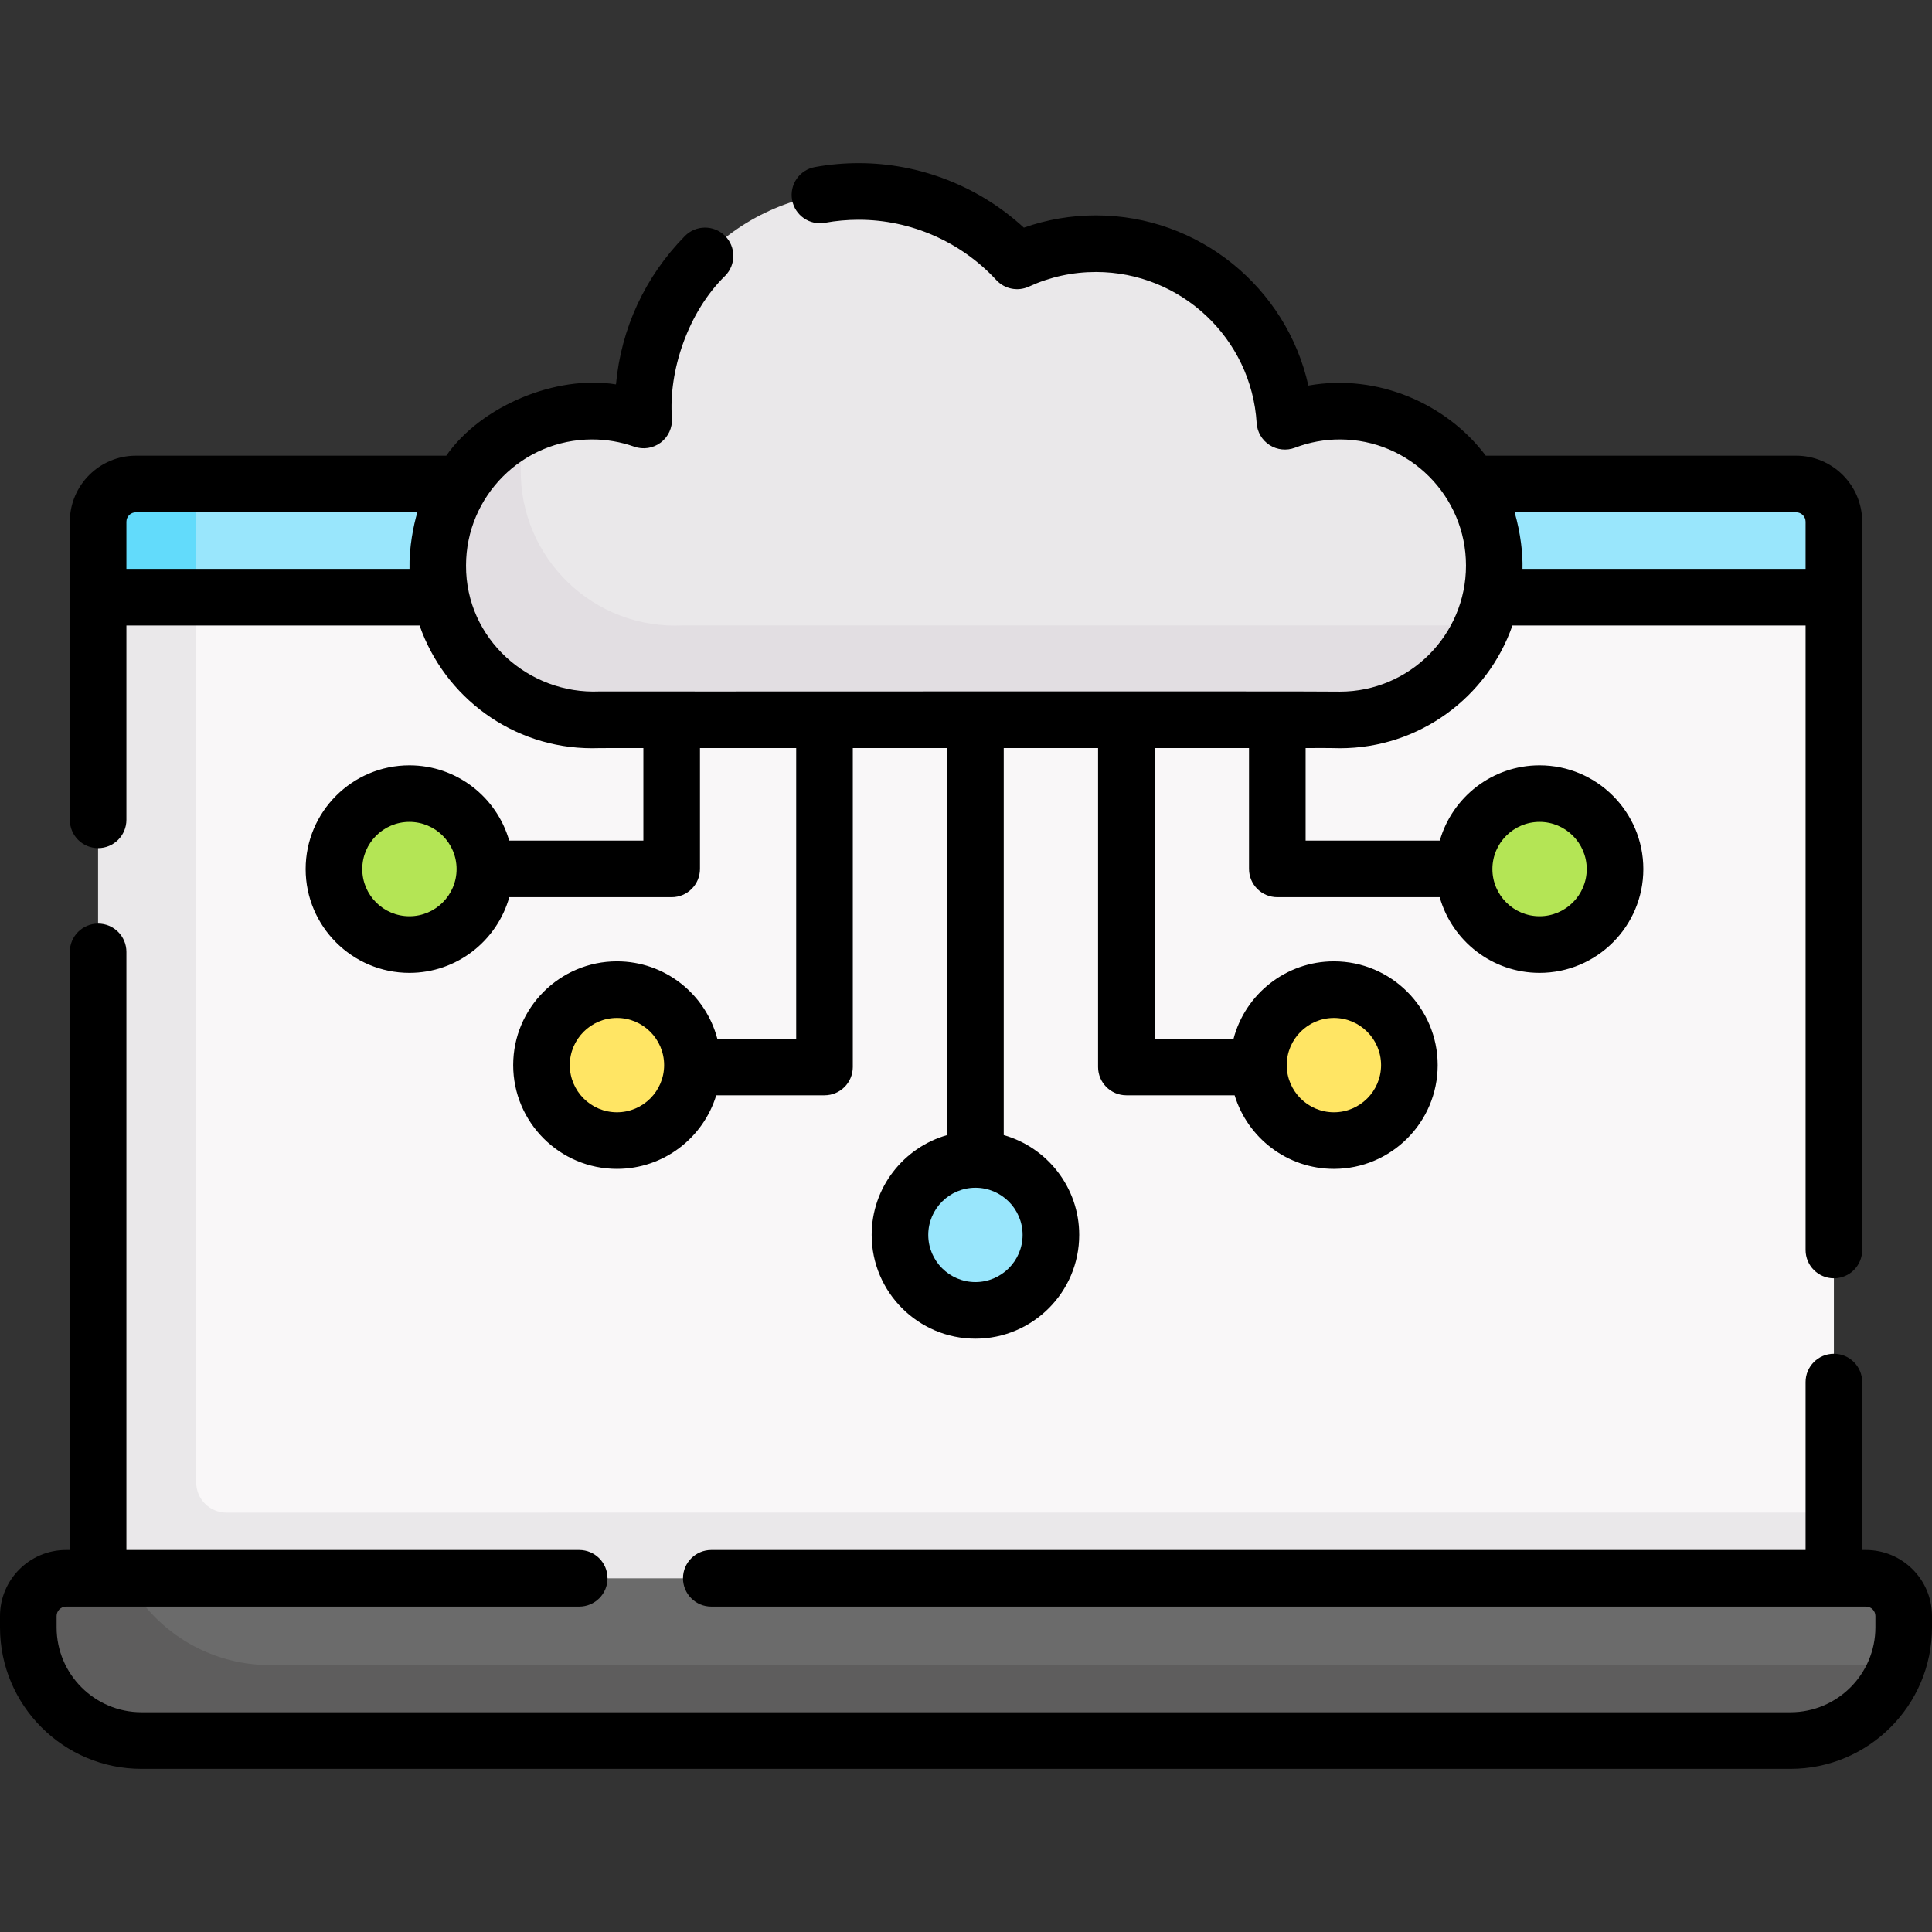 <svg id="Capa_1" enable-background="new 0 0 512 512" height="512" viewBox="0 0 512 512" width="512" xmlns="http://www.w3.org/2000/svg"><rect x="0" y="0" width="512" height="512" fill="#333333" stroke="none"/><g><g><path d="m486 138.264v20l-230.857 17.351-229.143-17.351v-20c0-5.52 4.48-10 10-10h440c5.52 0 10 4.48 10 10z" fill="#99e6fc"/><path d="m26 158.264h460v268.585h-460z" fill="#f9f7f8"/><path d="m52 128.264v30l-13 8.16-13-8.16v-20c0-5.52 4.48-10 10-10z" fill="#62dbfb"/><path d="m486 400.854v26h-460v-268.59h26v234.59c0 4.418 3.582 8 8 8z" fill="#eae8ea"/><path d="m310.58 426.859-3.88.1-.02-.1z" fill="#d8d0d8"/><path d="m205.32 426.859-.02.1-3.88-.1z" fill="#d8d0d8"/><path d="m471.128 457.317-427.617 1.319c-16.569 0-32.426-10.623-32.426-27.191 0-5.523 4.349-10 9.872-10l12.553-3.181h460.99c5.523 0 10 4.477 10 10v3c0 3.508-.608 6.873-1.714 10.002 0 0-18.598 16.051-31.658 16.051z" fill="#6b6b6b"/><path d="m502.786 441.266c-4.11 11.66-15.226 19.998-28.286 19.998h-437c-16.57 0-30-13.43-30-30v-3c0-5.52 4.48-10 10-10h16.011c7.2 13.68 21.55 23 38.08 23z" fill="#5e5d5d"/><path d="m358.681 109.114c-5.364-.463-10.528.122-15.326 1.559-1.466.439-2.943-.598-3.131-2.117-3.058-24.785-24.179-43.975-49.791-43.975-6.842 0-13.358 1.38-19.3 3.861-.962.402-2.057.183-2.787-.562-10.364-10.576-24.803-17.143-40.78-17.143-31.537 0-57.104 25.566-57.104 57.104v.035c.001 1.636-1.507 2.858-3.089 2.439-4.144-1.096-8.544-1.561-13.095-1.272-5.09.322-9.969 1.604-14.401 3.648-10.014 10.364-18.106 19.202-19.091 34.471-1.537 23.826 18.259 38.223 41.755 38.223.643 0 1.281-.019 1.916-.048l188.709 1.091c.635.029 1.274.048 1.916.048 16.972 0 25.746-7.9 37.727-20.734 2.386-5.668 3.533-11.986 3.1-18.614-1.305-19.99-17.272-36.292-37.228-38.014z" fill="#eae8ea"/><path d="m392.81 165.74c-6.19 14.72-20.75 25.05-37.73 25.05-.64 0-1.28-.02-1.91-.05l-196.25.05c-23.5 0-42.37-19.8-40.83-43.63.98-15.25 10.519-28.321 23.789-34.471-.95 3.02-1.579 6.201-1.789 9.471-1.54 23.83 17.33 43.63 40.83 43.63.64 0 1.28-.02 1.91-.05z" fill="#e2dee2"/><circle cx="408" cy="230.317" fill="#b4e555" r="20"/><circle cx="353.5" cy="282.264" fill="#ffe564" r="20"/><circle cx="258.5" cy="327.264" fill="#99e6fc" r="20"/><circle cx="108.5" cy="230.317" fill="#b4e555" r="20"/><circle cx="163.5" cy="282.264" fill="#ffe564" r="20"/></g><g><path d="m494.5 410.764h-1v-44.5c0-4.143-3.358-7.5-7.5-7.5s-7.5 3.357-7.5 7.5v44.5h-290c-4.142 0-7.5 3.357-7.5 7.5s3.358 7.5 7.5 7.5h306c1.378 0 2.5 1.121 2.5 2.5v3c0 12.406-10.093 22.5-22.5 22.5h-437c-12.407 0-22.5-10.094-22.5-22.5v-3c0-1.379 1.122-2.5 2.5-2.5h136c4.142 0 7.5-3.357 7.5-7.5s-3.358-7.5-7.5-7.5h-120v-158.5c0-4.143-3.358-7.5-7.5-7.5s-7.5 3.357-7.5 7.5v158.5h-1c-9.649 0-17.5 7.851-17.5 17.5v3c0 20.678 16.822 37.5 37.5 37.5h437c20.678 0 37.5-16.822 37.5-37.5v-3c0-9.65-7.851-17.5-17.5-17.5z"/><path d="m26 224.764c4.142 0 7.5-3.357 7.5-7.5v-51.5h77.691c6.592 18.913 24.593 32.527 45.725 32.527.103-.055 12.97-.054 13.583-.048v24.521h-35.563c-3.291-11.501-13.893-19.946-26.437-19.946-15.164 0-27.5 12.337-27.5 27.5s12.336 27.5 27.5 27.5c12.583 0 23.211-8.498 26.467-20.054h43.034c4.142 0 7.5-3.357 7.5-7.5v-32.021h25.5v77.021h-20.906c-3.104-11.783-13.849-20.5-26.594-20.5-15.164 0-27.5 12.337-27.5 27.5s12.336 27.5 27.5 27.5c12.382 0 22.875-8.227 26.31-19.5h28.69c4.142 0 7.5-3.357 7.5-7.5v-84.521h25v102.569c-11.528 3.274-20 13.889-20 26.452 0 15.163 12.336 27.5 27.5 27.5s27.5-12.337 27.5-27.5c0-12.563-8.472-23.178-20-26.452v-102.569h25v84.521c0 4.143 3.358 7.5 7.5 7.5h28.69c3.435 11.273 13.928 19.5 26.31 19.5 15.164 0 27.5-12.337 27.5-27.5s-12.336-27.5-27.5-27.5c-12.745 0-23.49 8.717-26.594 20.5h-20.906v-77.021h25v32.021c0 4.143 3.358 7.5 7.5 7.5h43.033c3.256 11.556 13.884 20.054 26.467 20.054 15.164 0 27.5-12.337 27.5-27.5s-12.336-27.5-27.5-27.5c-12.544 0-23.145 8.446-26.437 19.946h-35.563v-24.521c4.031.023 4.873-.054 9.083.048 21.132 0 39.133-13.614 45.725-32.527h77.692v165.5c0 4.143 3.358 7.5 7.5 7.5s7.5-3.357 7.5-7.5v-193c0-9.649-7.851-17.5-17.5-17.5h-82.258c-10.218-13.607-28.487-21.871-47.015-18.583-5.771-25.907-28.96-45.101-56.292-45.101-6.575 0-12.979 1.092-19.104 3.251-11.873-10.92-27.546-17.095-43.763-17.095-3.898 0-7.806.351-11.614 1.043-4.075.74-6.779 4.645-6.039 8.72.741 4.075 4.644 6.782 8.72 6.038 2.926-.531 5.931-.801 8.933-.801 13.801 0 27.091 5.827 36.464 15.986 2.201 2.386 5.688 3.084 8.64 1.732 5.605-2.571 11.582-3.875 17.764-3.875 22.503 0 41.21 17.579 42.589 40.021.146 2.382 1.417 4.552 3.423 5.844 2.006 1.294 4.508 1.554 6.736.704 3.809-1.453 7.813-2.19 11.9-2.19 18.426 0 33.417 14.991 33.417 33.417s-14.991 33.416-33.417 33.416c-2.318-.142-193.963.002-196.25-.048-18.66.818-35.407-13.867-35.333-33.368 0-18.426 14.991-33.417 33.417-33.417 3.817 0 7.571.645 11.158 1.914 2.369.839 5.004.435 7.014-1.077 2.009-1.512 3.127-3.932 2.976-6.441-.963-12.542 4.27-28.175 14.123-37.781 2.903-2.954 2.862-7.703-.092-10.606-2.955-2.902-7.702-2.86-10.606.093-10.541 10.726-16.903 24.507-18.254 39.311-15.882-2.577-35.768 5.695-44.977 18.895h-82.26c-9.649 0-17.5 7.851-17.5 17.5v79c0 4.14 3.358 7.498 7.5 7.498zm82.5 18.053c-6.893 0-12.5-5.607-12.5-12.5s5.607-12.5 12.5-12.5 12.5 5.607 12.5 12.5-5.607 12.5-12.5 12.5zm55 51.947c-6.893 0-12.5-5.607-12.5-12.5s5.607-12.5 12.5-12.5 12.5 5.607 12.5 12.5-5.607 12.5-12.5 12.5zm107.5 32.5c0 6.893-5.607 12.5-12.5 12.5s-12.5-5.607-12.5-12.5 5.607-12.5 12.5-12.5 12.5 5.607 12.5 12.5zm82.5-57.5c6.893 0 12.5 5.607 12.5 12.5s-5.607 12.5-12.5 12.5-12.5-5.607-12.5-12.5 5.607-12.5 12.5-12.5zm54.5-51.947c6.893 0 12.5 5.607 12.5 12.5s-5.607 12.5-12.5 12.5-12.5-5.607-12.5-12.5 5.607-12.5 12.5-12.5zm68-82.053c1.378 0 2.5 1.121 2.5 2.5v12.5h-75.023c.108-4.011-.472-9.408-2.081-15zm-440 0h74.603c-1 3.296-2.218 9.347-2.081 15h-75.022v-12.5c0-1.379 1.122-2.5 2.5-2.5z"/></g></g></svg>